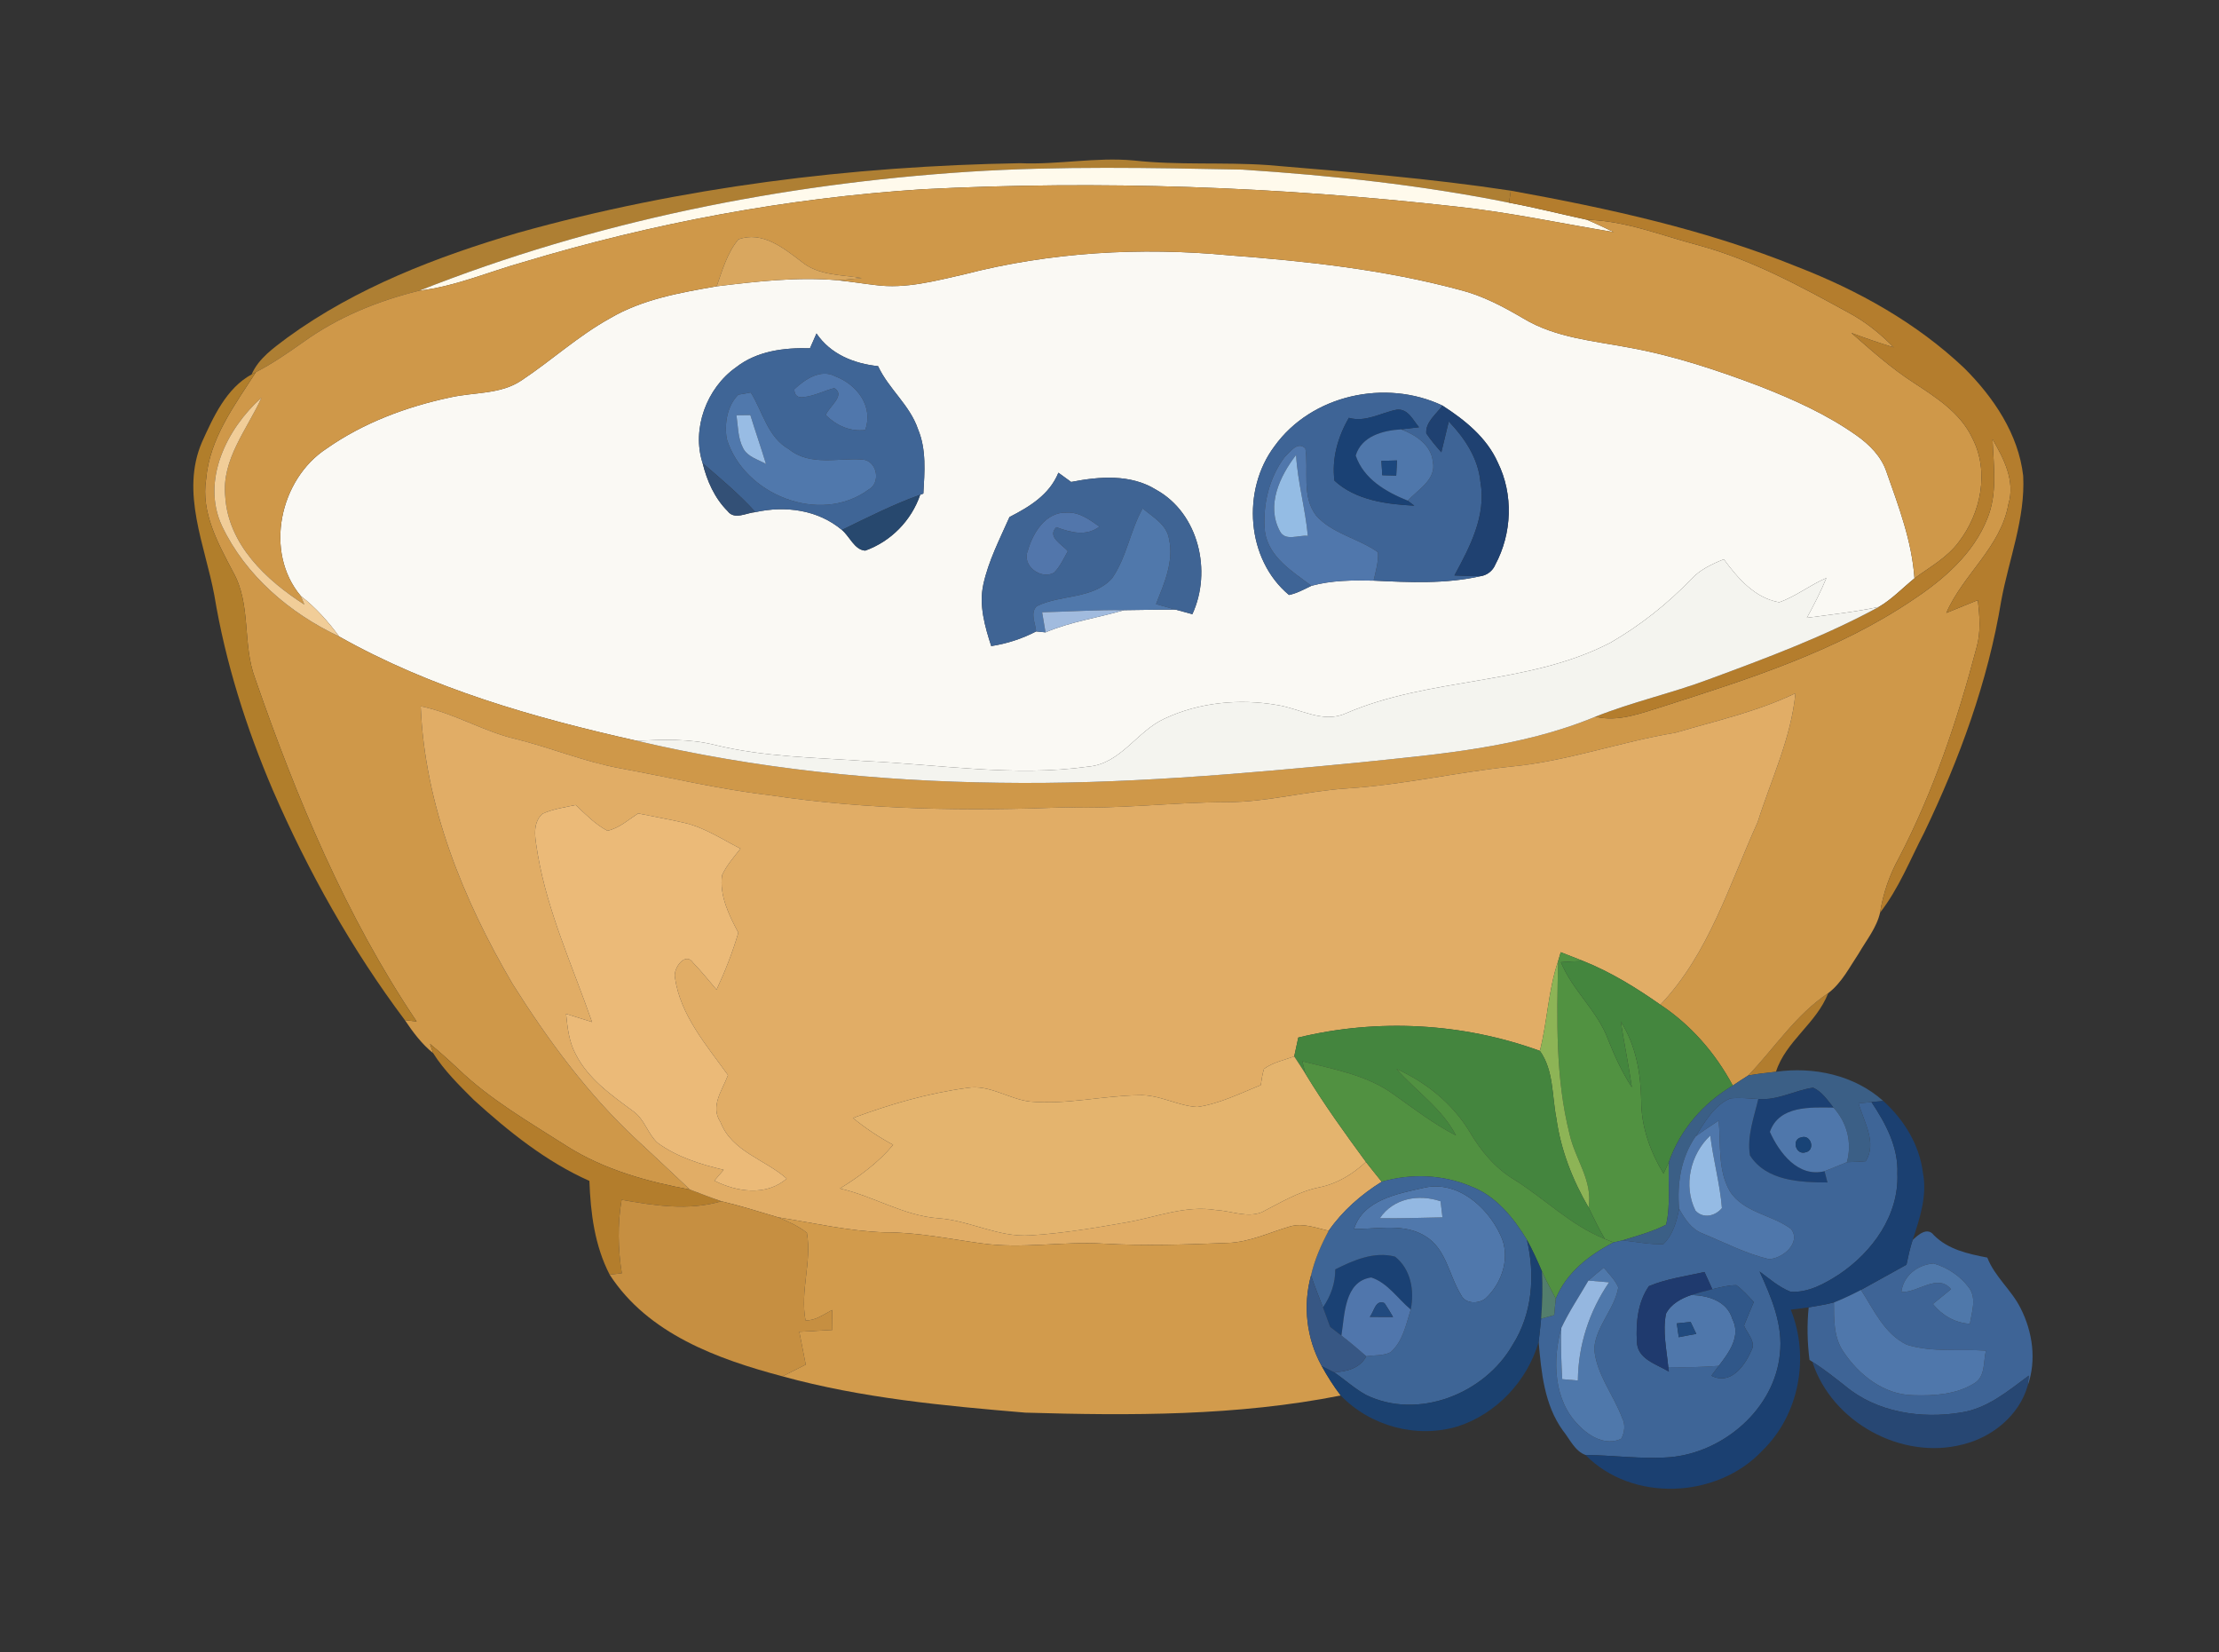 <?xml version="1.0" encoding="UTF-8"?>
<svg xmlns="http://www.w3.org/2000/svg" version="1.1" viewBox="0 0 429.84 320.02">
  <rect x="0" y="0" width="429.84" height="320.02" fill="#333333" stroke="none"/>
  <defs>
    <style>
      .cls-1 {
        fill: #1c477d;
      }

      .cls-2 {
        fill: #1f3a6e;
      }

      .cls-3 {
        fill: #5078ac;
      }

      .cls-4 {
        fill: #4f78ab;
      }

      .cls-5 {
        fill: #44853e;
      }

      .cls-6 {
        fill: #537e6c;
      }

      .cls-7 {
        fill: #335076;
      }

      .cls-8 {
        fill: #44863e;
      }

      .cls-9 {
        fill: #b47d2d;
      }

      .cls-10 {
        fill: #8db456;
      }

      .cls-11 {
        fill: #519141;
      }

      .cls-12 {
        fill: #3f6494;
      }

      .cls-13 {
        fill: #1b4071;
      }

      .cls-14 {
        fill: #e1ad66;
      }

      .cls-15 {
        fill: #214a7f;
      }

      .cls-16 {
        fill: #3e6596;
      }

      .cls-17 {
        fill: #5076ac;
      }

      .cls-18 {
        fill: #1a4174;
      }

      .cls-19 {
        fill: #214a7e;
      }

      .cls-20 {
        fill: #3e6597;
      }

      .cls-21 {
        fill: #f4f4ef;
      }

      .cls-22 {
        fill: #f1cd98;
      }

      .cls-23 {
        fill: #305789;
      }

      .cls-24 {
        fill: #a1bbde;
      }

      .cls-25 {
        fill: #cf9849;
      }

      .cls-26 {
        fill: #b17e2b;
      }

      .cls-27 {
        fill: #d29b4c;
      }

      .cls-28 {
        fill: #ae7f33;
      }

      .cls-29 {
        fill: #ebba78;
      }

      .cls-30 {
        fill: #3e6496;
      }

      .cls-31 {
        fill: #94bce4;
      }

      .cls-32 {
        fill: #95b7e0;
      }

      .cls-33 {
        fill: #1f4171;
      }

      .cls-34 {
        fill: #1b4170;
      }

      .cls-35 {
        fill: #b27d2e;
      }

      .cls-36 {
        fill: #c68f41;
      }

      .cls-37 {
        fill: #e4b46e;
      }

      .cls-38 {
        fill: #98bce4;
      }

      .cls-39 {
        fill: #93b8e2;
      }

      .cls-40 {
        fill: #fffaec;
      }

      .cls-41 {
        fill: #95bbe4;
      }

      .cls-42 {
        fill: #274773;
      }

      .cls-43 {
        fill: #3b5f86;
      }

      .cls-44 {
        fill: #375784;
      }

      .cls-45 {
        fill: #5276ab;
      }

      .cls-46 {
        fill: #b37d2c;
      }

      .cls-47 {
        fill: #1b4073;
      }

      .cls-48 {
        fill: #184376;
      }

      .cls-49 {
        fill: #3f6596;
      }

      .cls-50 {
        fill: #4f77ab;
      }

      .cls-51 {
        fill: #27486e;
      }

      .cls-52 {
        fill: #5077ac;
      }

      .cls-53 {
        fill: #519241;
      }

      .cls-54 {
        fill: #d9a75f;
      }

      .cls-55 {
        fill: #5078ab;
      }

      .cls-56 {
        fill: #4f78aa;
      }

      .cls-57 {
        fill: #faf9f4;
      }
    </style>
  </defs>
  <!-- Generator: Adobe Illustrator 28.7.0, SVG Export Plug-In . SVG Version: 1.2.0 Build 136)  -->
  <g>
    <g id="Layer_1">
      <g>
        <path class="cls-35" d="M338.64,208.31c5.14-5.34,9.22-11.79,15.49-15.94-2.23,5.82-8.23,9.3-10.11,15.22-1.8.18-3.6.41-5.38.72Z"/>
        <path class="cls-57" d="M186.77,53.14c16.7-4.32,34.16-5.31,51.3-3.69,15.02,1.14,30.09,2.76,44.67,6.69,4.44,1.11,8.49,3.27,12.4,5.57,6.19,3.72,13.52,4.3,20.46,5.62,8.69,1.57,17.09,4.38,25.33,7.5,6.5,2.55,12.94,5.44,18.66,9.48,2.53,1.78,4.83,4.08,5.84,7.08,2.36,6.71,4.93,13.45,5.42,20.63-2.29,1.85-4.33,4.03-6.89,5.53-4.6.98-9.29,1.49-13.95,2.11,1.38-2.51,2.69-5.06,3.78-7.71-3.16,1.34-5.91,3.57-9.14,4.7-4.72-.8-8.04-4.68-10.73-8.33-2.31.93-4.63,2.02-6.34,3.88-4.61,4.8-9.88,8.96-15.64,12.29-15.99,8.29-34.92,6.6-51.3,13.7-4.41,1.96-8.83-.95-13.19-1.63-7.3-1.28-15.11-.54-21.85,2.62-5.38,2.43-8.48,8.75-14.77,9.3-14.38,2.03-28.84-.42-43.22-1.07-9.73-.7-19.58-.78-29.1-3.12-4.96-1.25-10.1-1.04-15.16-.81-19.86-4.44-39.81-10.13-57.64-20.19-2.15-2.91-4.55-5.64-7.44-7.85-7.19-8.54-4.07-22.65,5-28.56,7.14-5,15.48-8.11,23.97-9.91,4.6-1.04,9.75-.54,13.81-3.31,5.79-3.84,10.95-8.6,17.06-11.98,6.29-3.72,13.61-4.99,20.72-6.23,7.8-.94,15.67-1.87,23.53-1.16,2.41.25,4.8.64,7.21.92,5.81.78,11.57-.8,17.2-2.07ZM158.16,64.59c-.42.95-.84,1.91-1.26,2.87-4.99-.15-10.3.52-14.34,3.7-5.69,4-8.61,11.93-6.46,18.53.84,3.43,2.31,6.78,4.85,9.31,1.32,1.78,3.67.3,5.39.19,5.81-1.28,12.08-.46,16.74,3.45,1.5,1.24,2.43,3.86,4.52,4.01,4.98-1.78,8.94-5.82,10.65-10.82l.61-.23c.24-4.17.62-8.51-1.03-12.46-1.57-4.68-5.69-7.8-7.74-12.22-4.7-.5-9.2-2.31-11.93-6.33ZM246.87,86.44c-6.37,8.48-5.46,21.91,2.82,28.8,1.55-.32,2.94-1.1,4.35-1.78,3.92-1.07,8.01-1.09,12.04-1,6.9.34,13.92.67,20.72-.86,1.26-.18,2.37-1.05,2.85-2.23,3.25-6.05,3.54-13.61.49-19.79-2.15-4.84-6.39-8.23-10.73-11.03-10.99-5.21-25.36-2.1-32.54,7.89ZM205.02,91.56c-1.73,4.25-5.58,6.59-9.47,8.58-1.88,4.26-4.07,8.47-5.07,13.06-.88,4.04.29,8.1,1.53,11.94,3.03-.47,5.98-1.42,8.7-2.84.46.04,1.36.13,1.82.18,4.88-2.08,10.16-2.82,15.23-4.3,3.34-.03,6.68-.13,10.03-.09.8.22,2.39.65,3.18.87,3.84-8.3,1.23-19.54-7.01-24.1-4.94-3.07-11.01-2.58-16.47-1.51-.83-.61-1.65-1.19-2.47-1.79Z"/>
        <path class="cls-28" d="M100.41,45.07c31.6-8.84,64.44-12.9,97.2-13.46,7.35.32,14.65-1.21,21.99-.53,8.63.96,17.33.29,25.97.89,15.73,1.32,31.48,2.59,47.09,4.96-.12.77-.24,1.55-.35,2.33-17.04-3.44-34.36-5.27-51.68-6.41-17.63-.34-35.31-.71-52.91.41-36.37,2.36-72.56,9.62-106.5,23.04-7.97,1.96-15.75,5.11-22.43,9.93-2.98,2.1-5.98,4.18-9.22,5.85l-.83.44c1.38-3.16,4.3-5.14,6.95-7.15,13.36-9.7,28.99-15.67,44.72-20.3Z"/>
        <path class="cls-40" d="M187.72,33.26c17.6-1.12,35.28-.75,52.91-.41,17.32,1.14,34.64,2.97,51.68,6.41,5.06.94,10.05,2.21,15.08,3.3,1.76.74,3.49,1.57,5.23,2.4-10.2-1.68-20.32-3.87-30.61-4.96-34.29-3.84-68.9-5.11-103.36-3.34-26.19,1.69-52.14,6.53-77.26,14.1-6.72,1.88-13.2,4.71-20.17,5.54,33.94-13.42,70.13-20.68,106.5-23.04Z"/>
        <path class="cls-25" d="M101.39,50.76c25.12-7.57,51.07-12.41,77.26-14.1,34.46-1.77,69.07-.5,103.36,3.34,10.29,1.09,20.41,3.28,30.61,4.96-1.74-.83-3.47-1.66-5.23-2.4,7.55.19,14.58,3.11,21.8,4.99,10.27,2.82,19.68,7.95,28.96,13.04,3.24,1.74,6.12,4.06,8.68,6.69-2.77-.84-5.5-1.78-8.21-2.8,3.87,3.38,7.71,6.83,12.04,9.62,4.36,2.87,9.09,5.84,11.39,10.75,3.35,6.47,1.68,14.54-2.63,20.14-2.24,3.02-5.6,4.84-8.57,7.03-.49-7.18-3.06-13.92-5.42-20.63-1.01-3-3.31-5.3-5.84-7.08-5.72-4.04-12.16-6.93-18.66-9.48-8.24-3.12-16.64-5.93-25.33-7.5-6.94-1.32-14.27-1.9-20.46-5.62-3.91-2.3-7.96-4.46-12.4-5.57-14.58-3.93-29.65-5.55-44.67-6.69-17.14-1.62-34.6-.63-51.3,3.69-5.63,1.27-11.39,2.85-17.2,2.07-2.41-.28-4.8-.67-7.21-.92,1.53-.13,3.06-.27,4.58-.43-3.99-.67-8.48-.47-11.75-3.23-3.43-2.61-7.56-5.94-12.16-4.26-2.16,2.61-3.1,5.94-4.2,9.08-7.11,1.24-14.43,2.51-20.72,6.23-6.11,3.38-11.27,8.14-17.06,11.98-4.06,2.77-9.21,2.27-13.81,3.31-8.49,1.8-16.83,4.91-23.97,9.91-9.07,5.91-12.19,20.02-5,28.56.17.42.52,1.25.69,1.66-7.39-4.73-14.74-11.61-15.33-20.92-.73-7.2,4.23-12.99,7.03-19.16-6.71,5.97-11.74,16.04-7.66,24.85,4.56,9.64,13.18,16.93,22.71,21.42,17.83,10.06,37.78,15.75,57.64,20.19,23.01,5.41,46.65,7.84,70.26,8.13,23.34.35,46.62-1.69,69.82-3.94,15.4-1.6,31.15-2.86,45.61-8.85,4.51,1.08,8.93-.72,13.19-2.02,16.69-5.34,33.71-10.74,48.37-20.66,5.92-3.92,11.63-8.87,14.33-15.62,2.05-4.9,1.25-10.31,1.04-15.45,2.2,3.78,4.44,8.1,3.07,12.6-1.46,8.33-8.77,13.57-12.02,21.05,2.04-.82,4.07-1.66,6.11-2.49.34,3.03.61,6.15-.24,9.14-3.7,14.08-8.37,27.97-15.11,40.9-1.79,3.26-3.01,6.81-3.59,10.49-.67,2.94-2.65,5.34-4.14,7.91-1.79,2.68-3.29,5.71-5.92,7.7-6.27,4.15-10.35,10.6-15.49,15.94-1,.63-2,1.28-2.98,1.95-3.36-6.27-8.09-11.72-14.03-15.66,9.41-9.89,13.34-23.25,18.86-35.4,2.6-8.25,6.47-16.22,7.3-24.92-7.4,3.56-15.47,5.35-23.31,7.66-10.68,1.76-20.95,5.51-31.74,6.54-10.62,1.11-21.06,3.55-31.72,4.23-7.84.48-15.49,2.65-23.36,2.66-10.36.02-20.68,1.35-31.05,1-19.2.74-38.54.52-57.58-2.36-9.78-1.14-19.36-3.44-29.03-5.22-6.86-1.26-13.33-3.99-20.09-5.65-6.36-1.48-12-5.05-18.42-6.34.77,19.13,8.2,37.4,17.78,53.75,6.84,10.85,14.52,21.3,23.93,30.08,3.5,3.24,6.97,6.51,10.44,9.78-8.29-1.55-16.58-3.84-23.78-8.38-7.25-4.64-14.83-8.97-21.08-14.98-1.78-1.67-3.6-3.31-5.48-4.86.15.45.46,1.35.61,1.8-2.21-1.78-3.91-4.06-5.48-6.4.57.07,1.71.2,2.28.26-13.74-20.4-23.26-43.3-31.29-66.45-2.52-6.67-.69-14.33-4.29-20.65-2.9-5.53-6.23-11.48-5.2-17.96.67-7.87,5.52-14.3,9.64-20.71,3.24-1.67,6.24-3.75,9.22-5.85,6.68-4.82,14.46-7.97,22.43-9.93,6.97-.83,13.45-3.66,20.17-5.54Z"/>
        <path class="cls-9" d="M292.31,39.26c.11-.78.23-1.56.35-2.33,18.86,3.42,37.72,7.53,55.53,14.76,11.8,4.58,23.09,10.87,32.33,19.63,5.64,5.63,10.47,12.75,11.39,20.84.43,8.29-2.77,16.14-4.25,24.18-2.57,15.65-8.09,30.69-14.94,44.95-2.71,5.22-4.89,10.79-8.53,15.47.58-3.68,1.8-7.23,3.59-10.49,6.74-12.93,11.41-26.82,15.11-40.9.85-2.99.58-6.11.24-9.14-2.04.83-4.07,1.67-6.11,2.49,3.25-7.48,10.56-12.72,12.02-21.05,1.37-4.5-.87-8.82-3.07-12.6.21,5.14,1.01,10.55-1.04,15.45-2.7,6.75-8.41,11.7-14.33,15.62-14.66,9.92-31.68,15.32-48.37,20.66-4.26,1.3-8.68,3.1-13.19,2.02,7.16-2.86,14.72-4.53,21.94-7.23,11.2-4.13,22.48-8.33,32.98-14.04,2.56-1.5,4.6-3.68,6.89-5.53,2.97-2.19,6.33-4.01,8.57-7.03,4.31-5.6,5.98-13.67,2.63-20.14-2.3-4.91-7.03-7.88-11.39-10.75-4.33-2.79-8.17-6.24-12.04-9.62,2.71,1.02,5.44,1.96,8.21,2.8-2.56-2.63-5.44-4.95-8.68-6.69-9.28-5.09-18.69-10.22-28.96-13.04-7.22-1.88-14.25-4.8-21.8-4.99-5.03-1.09-10.02-2.36-15.08-3.3Z"/>
        <path class="cls-46" d="M83.3,202.19c1.88,1.55,3.7,3.19,5.48,4.86,6.25,6.01,13.83,10.34,21.08,14.98,7.2,4.54,15.49,6.83,23.78,8.38,2.02.77,4.04,1.56,6.1,2.26-6.36,1.88-12.94.84-19.33-.28-.81,4.71-.71,9.51.04,14.23-.59.07-1.76.2-2.35.27-2.91-5.61-3.7-11.93-3.93-18.16-8.4-3.74-15.65-9.57-22.4-15.7-2.82-2.82-5.72-5.66-7.86-9.04-.15-.45-.46-1.35-.61-1.8Z"/>
        <path class="cls-54" d="M143.03,46.37c4.6-1.68,8.73,1.65,12.16,4.26,3.27,2.76,7.76,2.56,11.75,3.23-1.52.16-3.05.3-4.58.43-7.86-.71-15.73.22-23.53,1.16,1.1-3.14,2.04-6.47,4.2-9.08Z"/>
        <path class="cls-49" d="M158.16,64.59c2.73,4.02,7.23,5.83,11.93,6.33,2.05,4.42,6.17,7.54,7.74,12.22,1.65,3.95,1.27,8.29,1.03,12.46l-.61.23c-5.23,1.87-10.18,4.39-15.17,6.81-4.66-3.91-10.93-4.73-16.74-3.45-3.13-3.46-6.72-6.46-10.24-9.5-2.15-6.6.77-14.53,6.46-18.53,4.04-3.18,9.35-3.85,14.34-3.7.42-.96.84-1.92,1.26-2.87ZM153.86,75.4c.04,1.2.66,1.7,1.86,1.51,2.05-.23,3.91-1.22,5.89-1.74,2.29,1.38-1.05,3.57-1.65,5.23,2.07,2.03,4.69,3.24,7.65,2.88,1.61-4.55-1.58-8.77-5.74-10.36-2.87-1.57-5.95.55-8.01,2.48ZM143.02,76.45c-2.16,2.13-2.73,5.63-2.24,8.55,3.29,10.81,18.03,16.75,27.44,9.85,2.49-1.32,1.69-5.61-1.13-5.84-4.78-.34-10.16,1.32-14.26-2-4.14-2.33-5.06-7.25-7.4-10.99-.6.11-1.81.32-2.41.43Z"/>
        <path class="cls-26" d="M39.12,85.64c2.21-4.89,4.71-10.44,9.62-13.12l.83-.44c-4.12,6.41-8.97,12.84-9.64,20.71-1.03,6.48,2.3,12.43,5.2,17.96,3.6,6.32,1.77,13.98,4.29,20.65,8.03,23.15,17.55,46.05,31.29,66.45-.57-.06-1.71-.19-2.28-.26-10.3-13.73-18.74-28.8-25.57-44.53-5.17-12.1-9.18-24.72-11.33-37.71-1.8-9.71-6.6-19.96-2.41-29.71Z"/>
        <path class="cls-52" d="M153.86,75.4c2.06-1.93,5.14-4.05,8.01-2.48,4.16,1.59,7.35,5.81,5.74,10.36-2.96.36-5.58-.85-7.65-2.88.6-1.66,3.94-3.85,1.65-5.23-1.98.52-3.84,1.51-5.89,1.74-1.2.19-1.82-.31-1.86-1.51Z"/>
        <path class="cls-3" d="M143.02,76.45c.6-.11,1.81-.32,2.41-.43,2.34,3.74,3.26,8.66,7.4,10.99,4.1,3.32,9.48,1.66,14.26,2,2.82.23,3.62,4.52,1.13,5.84-9.41,6.9-24.15.96-27.44-9.85-.49-2.92.08-6.42,2.24-8.55ZM142.66,80.43c.31,2.14.26,4.45,1.31,6.41.87,1.68,2.88,2.14,4.41,3.03-.96-3.18-2.05-6.3-3.03-9.47-.68,0-2.02.02-2.69.03Z"/>
        <path class="cls-3" d="M275.64,230.1c6.48-1.62,12.41,3.52,14.98,9.06,2.06,4.14.43,9.26-2.81,12.29-1.34,1.13-3.95,1.16-4.78-.62-2.32-3.7-2.82-8.77-6.75-11.28-4.17-2.74-9.34-1.45-13.99-1.52,1.73-5.57,8.37-6.82,13.35-7.93ZM267.29,235.95c4.04.08,8.08-.1,12.13-.16-.13-1.05-.25-2.09-.37-3.12-4.23-1.44-9.14-.6-11.76,3.28Z"/>
        <path class="cls-30" d="M246.87,86.44c7.18-9.99,21.55-13.1,32.54-7.89-1.16,1.66-3.29,3.16-3.13,5.38.87,1.3,1.88,2.49,2.92,3.67.48-2,.96-3.98,1.44-5.97,3.09,3.23,5.69,7.13,6.13,11.69,1.18,6.52-2.03,12.61-5.04,18.14,1.68.06,3.37.13,5.07.14-6.8,1.53-13.82,1.2-20.72.86.41-1.81.96-3.62.85-5.49-3.79-2.72-8.83-3.55-11.99-7.12-2.86-3.74-1.41-8.7-2.08-13.01-1.51-1.44-2.91.66-3.97,1.64-3.08,4.05-4.36,9.45-3.86,14.48.71,4.96,5.35,7.75,9.01,10.5-1.41.68-2.8,1.46-4.35,1.78-8.28-6.89-9.19-20.32-2.82-28.8ZM261.29,80.93c-2.13,3.66-3.35,7.92-2.79,12.17,4.08,3.78,10.1,4.58,15.46,4.84-.32-.24-.94-.72-1.26-.96,1.96-2.18,5.6-4.11,4.85-7.58-.32-3.24-3.37-5.2-6.15-6.24.87-.1,2.61-.31,3.48-.41-1.19-1.38-2.11-3.61-4.28-3.41-3.11.59-6.05,2.52-9.31,1.59Z"/>
        <path class="cls-30" d="M370.49,240.19c1.06-1.02,2.85-2.62,4.12-.95,2.76,2.79,6.64,3.62,10.35,4.34,1.44,3.73,4.71,6.28,6.46,9.83,2.32,4.56,3.1,10.05,1.37,14.95.06-.48.16-1.44.21-1.92-4.01,2.97-8.03,6.38-13.14,7.15-7.71,1.28-16.33-.02-22.45-5.17-2.07-1.62-4.12-3.26-6.34-4.66l-.55-.36c-.43-3.38-.51-6.8-.16-10.18,1.63-.27,3.28-.55,4.89-.95.02,3.22-.09,6.72,1.82,9.51,3.01,4.54,7.86,8.36,13.53,8.46,3.99.13,8.29-.12,11.78-2.28,2.25-1.28,1.79-4.2,2.31-6.36-5.1-.34-10.38.38-15.32-1.14-4.34-2.08-6.4-6.77-8.88-10.62,2.94-1.61,5.87-3.26,8.81-4.88.33-1.6.68-3.21,1.19-4.77ZM368.31,250.24c3.22.18,7.05-3.68,9.62-.53-1.18.94-2.34,1.9-3.51,2.86,1.81,2.22,4.26,3.65,7.17,3.84.34-2.29,1.35-4.89-.17-6.98-1.66-2.26-4.17-3.94-6.86-4.71-3.09.23-5.86,2.34-6.25,5.52Z"/>
        <path class="cls-22" d="M43,101.87c-4.08-8.81.95-18.88,7.66-24.85-2.8,6.17-7.76,11.96-7.03,19.16.59,9.31,7.94,16.19,15.33,20.92-.17-.41-.52-1.24-.69-1.66,2.89,2.21,5.29,4.94,7.44,7.85-9.53-4.49-18.15-11.78-22.71-21.42Z"/>
        <path class="cls-18" d="M261.29,80.93c3.26.93,6.2-1,9.31-1.59,2.17-.2,3.09,2.03,4.28,3.41-.87.1-2.61.31-3.48.41-3.48.21-7.66,1.29-8.79,5.08,1.57,4.57,5.87,7.03,10.09,8.74.32.24.94.72,1.26.96-5.36-.26-11.38-1.06-15.46-4.84-.56-4.25.66-8.51,2.79-12.17Z"/>
        <path class="cls-18" d="M258.65,245.87c3.52-1.78,7.57-3.54,11.59-2.47,3.06,2.43,3.78,6.58,3.03,10.24-2.49-2.07-4.5-5.2-7.65-6.21-5.23.75-5.13,7.24-5.78,11.25-.72-.57-1.44-1.12-2.17-1.67-.46-1.27-.92-2.53-1.39-3.78,1.49-2.19,2.41-4.7,2.37-7.36Z"/>
        <path class="cls-33" d="M276.28,83.93c-.16-2.22,1.97-3.72,3.13-5.38,4.34,2.8,8.58,6.19,10.73,11.03,3.05,6.18,2.76,13.74-.49,19.79-.48,1.18-1.59,2.05-2.85,2.23-1.7-.01-3.39-.08-5.07-.14,3.01-5.53,6.22-11.62,5.04-18.14-.44-4.56-3.04-8.46-6.13-11.69-.48,1.99-.96,3.97-1.44,5.97-1.04-1.18-2.05-2.37-2.92-3.67Z"/>
        <path class="cls-38" d="M142.66,80.43c.67-.01,2.01-.02,2.69-.03.98,3.17,2.07,6.29,3.03,9.47-1.53-.89-3.54-1.35-4.41-3.03-1.05-1.96-1-4.27-1.31-6.41Z"/>
        <path class="cls-50" d="M262.61,88.24c1.13-3.79,5.31-4.87,8.79-5.08,2.78,1.04,5.83,3,6.15,6.24.75,3.47-2.89,5.4-4.85,7.58-4.22-1.71-8.52-4.17-10.09-8.74ZM267.59,89.27c.04.69.12,2.08.17,2.77.67.02,2.02.05,2.7.07.04-.73.11-2.19.14-2.92-.75.02-2.26.06-3.01.08Z"/>
        <path class="cls-52" d="M248.89,88.48c1.06-.98,2.46-3.08,3.97-1.64.67,4.31-.78,9.27,2.08,13.01,3.16,3.57,8.2,4.4,11.99,7.12.11,1.87-.44,3.68-.85,5.49-4.03-.09-8.12-.07-12.04,1-3.66-2.75-8.3-5.54-9.01-10.5-.5-5.03.78-10.43,3.86-14.48ZM247.92,102.87c1.03,2.06,3.64.71,5.42.92-.48-5.27-1.97-10.39-2.28-15.67-3.14,4.09-5.83,9.74-3.14,14.75Z"/>
        <path class="cls-31" d="M247.92,102.87c-2.69-5.01,0-10.66,3.14-14.75.31,5.28,1.8,10.4,2.28,15.67-1.78-.21-4.39,1.14-5.42-.92Z"/>
        <path class="cls-7" d="M136.1,89.69c3.52,3.04,7.11,6.04,10.24,9.5-1.72.11-4.07,1.59-5.39-.19-2.54-2.53-4.01-5.88-4.85-9.31Z"/>
        <path class="cls-1" d="M267.59,89.27c.75-.02,2.26-.06,3.01-.08-.03.73-.1,2.19-.14,2.92-.68-.02-2.03-.05-2.7-.07-.05-.69-.13-2.08-.17-2.77Z"/>
        <path class="cls-12" d="M205.02,91.56c.82.6,1.64,1.18,2.47,1.79,5.46-1.07,11.53-1.56,16.47,1.51,8.24,4.56,10.85,15.8,7.01,24.1-.79-.22-2.38-.65-3.18-.87-1.29-.36-2.58-.72-3.86-1.08,1.57-3.98,3.49-8.22,2.53-12.59-.42-2.82-3.16-4.27-5.12-5.95-2.42,4.32-3.09,9.46-5.92,13.54-3.73,4.1-9.94,3.09-14.6,5.4-1.32,1.33-.24,3.3-.11,4.89-2.72,1.42-5.67,2.37-8.7,2.84-1.24-3.84-2.41-7.9-1.53-11.94,1-4.59,3.19-8.8,5.07-13.06,3.89-1.99,7.74-4.33,9.47-8.58ZM199.1,106.66c-1.22,2.85,2.48,5.68,5.05,4.28,1.2-1.18,1.88-2.75,2.7-4.18-1.05-1.3-4.14-2.77-2.22-4.65,2.8,1.03,5.72,1.84,8.35-.11-1.9-1.33-3.91-2.87-6.37-2.71-4.05-.16-6.55,3.94-7.51,7.37Z"/>
        <path class="cls-51" d="M163.08,102.64c4.99-2.42,9.94-4.94,15.17-6.81-1.71,5-5.67,9.04-10.65,10.82-2.09-.15-3.02-2.77-4.52-4.01Z"/>
        <path class="cls-45" d="M199.1,106.66c.96-3.43,3.46-7.53,7.51-7.37,2.46-.16,4.47,1.38,6.37,2.71-2.63,1.95-5.55,1.14-8.35.11-1.92,1.88,1.17,3.35,2.22,4.65-.82,1.43-1.5,3-2.7,4.18-2.57,1.4-6.27-1.43-5.05-4.28Z"/>
        <path class="cls-55" d="M215.42,112.01c2.83-4.08,3.5-9.22,5.92-13.54,1.96,1.68,4.7,3.13,5.12,5.95.96,4.37-.96,8.61-2.53,12.59,1.28.36,2.57.72,3.86,1.08-3.35-.04-6.69.06-10.03.09-5.31-.08-10.6.29-15.89.41.22,1.29.44,2.58.66,3.89-.46-.05-1.36-.14-1.82-.18-.13-1.59-1.21-3.56.11-4.89,4.66-2.31,10.87-1.3,14.6-5.4Z"/>
        <path class="cls-21" d="M327.58,112.2c1.71-1.86,4.03-2.95,6.34-3.88,2.69,3.65,6.01,7.53,10.73,8.33,3.23-1.13,5.98-3.36,9.14-4.7-1.09,2.65-2.4,5.2-3.78,7.71,4.66-.62,9.35-1.13,13.95-2.11-10.5,5.71-21.78,9.91-32.98,14.04-7.22,2.7-14.78,4.37-21.94,7.23-14.46,5.99-30.21,7.25-45.61,8.85-23.2,2.25-46.48,4.29-69.82,3.94-23.61-.29-47.25-2.72-70.26-8.13,5.06-.23,10.2-.44,15.16.81,9.52,2.34,19.37,2.42,29.1,3.12,14.38.65,28.84,3.1,43.22,1.07,6.29-.55,9.39-6.87,14.77-9.3,6.74-3.16,14.55-3.9,21.85-2.62,4.36.68,8.78,3.59,13.19,1.63,16.38-7.1,35.31-5.41,51.3-13.7,5.76-3.33,11.03-7.49,15.64-12.29Z"/>
        <path class="cls-24" d="M201.87,118.59c5.29-.12,10.58-.49,15.89-.41-5.07,1.48-10.35,2.22-15.23,4.3-.22-1.31-.44-2.6-.66-3.89Z"/>
        <path class="cls-14" d="M324.48,141.94c7.84-2.31,15.91-4.1,23.31-7.66-.83,8.7-4.7,16.67-7.3,24.92-5.52,12.15-9.45,25.51-18.86,35.4-4.69-3.29-9.61-6.33-14.94-8.46-1.46-.58-2.91-1.15-4.36-1.71-.13.44-.38,1.31-.51,1.74-1.92,5.63-2.07,11.63-3.53,17.37-14.91-5.42-31.39-6.32-46.8-2.58-.27,1.21-.53,2.43-.79,3.66-1.97.71-4.12,1.15-5.85,2.4-.32,1.02-.46,2.09-.63,3.15-4.02,1.61-7.98,3.61-12.3,4.24-3.85-.22-7.35-2.43-11.27-2.28-7.06.09-14.05,1.87-21.12,1.23-4.15-.48-7.87-3.37-12.18-2.64-7.57,1.01-14.97,3.17-22.12,5.82,2.41,1.98,5.02,3.71,7.78,5.2-2.88,3.45-6.51,6.12-10.31,8.46,6.48,1.46,12.27,5.24,18.99,5.76,6.12.39,11.72,3.77,17.94,3.31,6.23-.38,12.41-1.43,18.55-2.51,5.75-.98,11.43-3.37,17.35-2.39,2.93.15,6.02,1.56,8.88.43,3.58-1.84,7.06-3.98,11.07-4.81,3.48-.68,6.53-2.54,9.11-4.94.99,1.29,2.03,2.56,3.06,3.84-3.98,2.48-7.58,5.62-10.27,9.49-2.42-.52-4.92-1.55-7.42-.85-4.01,1.16-7.88,3.07-12.13,3.21-8.03.32-16.07.6-24.1.14-7.9-.48-15.82,1.07-23.71-.07-6.2-.84-12.37-2.16-18.66-2.12-6.96-.22-13.78-1.83-20.64-2.91-3.65-1.09-7.28-2.23-10.98-3.11-2.06-.7-4.08-1.49-6.1-2.26-3.47-3.27-6.94-6.54-10.44-9.78-9.41-8.78-17.09-19.23-23.93-30.08-9.58-16.35-17.01-34.62-17.78-53.75,6.42,1.29,12.06,4.86,18.42,6.34,6.76,1.66,13.23,4.39,20.09,5.65,9.67,1.78,19.25,4.08,29.03,5.22,19.04,2.88,38.38,3.1,57.58,2.36,10.37.35,20.69-.98,31.05-1,7.87,0,15.52-2.18,23.36-2.66,10.66-.68,21.1-3.12,31.72-4.23,10.79-1.03,21.06-4.78,31.74-6.54ZM105.07,157.62c-2.21,2.02-1.26,5.3-.9,7.87,1.94,11.29,6.78,21.72,10.51,32.46-1.67-.54-3.35-1.07-5.03-1.58.28,2.66.56,5.41,1.86,7.81,2.44,4.81,6.97,7.97,11.19,11.08,2.16,1.53,2.76,4.36,4.69,6.1,3.76,2.75,8.3,4.16,12.79,5.22-.6.69-1.2,1.39-1.8,2.1,4.32,2.19,10.07,3.05,14-.4-4.23-3.74-10.61-5.23-12.82-10.95-2.06-3.08.38-6.19,1.46-9.09-4.17-5.82-9.27-11.62-10.29-18.98-.31-1.74,2.06-5.06,3.56-2.75,1.59,1.64,3.02,3.43,4.51,5.18,1.67-3.57,3.12-7.25,4.22-11.04-1.81-3.41-3.69-7.17-3.15-11.14.88-1.91,2.29-3.5,3.57-5.14-3.57-1.81-6.98-4.12-10.94-5.01-2.95-.69-5.93-1.19-8.89-1.81-1.9,1.24-3.68,2.86-5.94,3.36-2.37-1.24-4.23-3.2-6.16-4.99-2.17.46-4.41.78-6.44,1.7Z"/>
        <path class="cls-29" d="M105.07,157.62c2.03-.92,4.27-1.24,6.44-1.7,1.93,1.79,3.79,3.75,6.16,4.99,2.26-.5,4.04-2.12,5.94-3.36,2.96.62,5.94,1.12,8.89,1.81,3.96.89,7.37,3.2,10.94,5.01-1.28,1.64-2.69,3.23-3.57,5.14-.54,3.97,1.34,7.73,3.15,11.14-1.1,3.79-2.55,7.47-4.22,11.04-1.49-1.75-2.92-3.54-4.51-5.18-1.5-2.31-3.87,1.01-3.56,2.75,1.02,7.36,6.12,13.16,10.29,18.98-1.08,2.9-3.52,6.01-1.46,9.09,2.21,5.72,8.59,7.21,12.82,10.95-3.93,3.45-9.68,2.59-14,.4.6-.71,1.2-1.41,1.8-2.1-4.49-1.06-9.03-2.47-12.79-5.22-1.93-1.74-2.53-4.57-4.69-6.1-4.22-3.11-8.75-6.27-11.19-11.08-1.3-2.4-1.58-5.15-1.86-7.81,1.68.51,3.36,1.04,5.03,1.58-3.73-10.74-8.57-21.17-10.51-32.46-.36-2.57-1.31-5.85.9-7.87Z"/>
        <path class="cls-53" d="M301.82,186.17c.13-.43.38-1.3.51-1.74,1.45.56,2.9,1.13,4.36,1.71-1.45.04-2.89.11-4.33.22,2.24,5.49,7.08,9.4,9.14,14.98,1.25,3.21,2.72,6.34,4.6,9.25-.61-4.27-1.48-8.49-2.15-12.75,2.93,4.6,3.89,10.02,3.97,15.4.01,5.03,1.74,9.82,4.32,14.08.26-.56.78-1.69,1.04-2.25-.2,4.04.39,8.16-.54,12.14-2.68,1.38-5.61,2.15-8.46,3.04-.43.1-1.3.29-1.73.39-.42-.17-1.26-.5-1.68-.67-1.17-1.97-2.14-4.05-3.15-6.09.89-5.11-2.62-9.4-3.67-14.17-2.77-10.94-2.47-22.35-2.23-33.54Z"/>
        <path class="cls-10" d="M298.29,203.54c1.46-5.74,1.61-11.74,3.53-17.37-.24,11.19-.54,22.6,2.23,33.54,1.05,4.77,4.56,9.06,3.67,14.17-3.11-5.33-5.39-11.16-6.24-17.29-.87-4.37-.49-9.27-3.19-13.05Z"/>
        <path class="cls-8" d="M302.36,186.36c1.44-.11,2.88-.18,4.33-.22,5.33,2.13,10.25,5.17,14.94,8.46,5.94,3.94,10.67,9.39,14.03,15.66-5.7,3.38-10.19,8.52-12.38,14.81-.26.56-.78,1.69-1.04,2.25-2.58-4.26-4.31-9.05-4.32-14.08-.08-5.38-1.04-10.8-3.97-15.4.67,4.26,1.54,8.48,2.15,12.75-1.88-2.91-3.35-6.04-4.6-9.25-2.06-5.58-6.9-9.49-9.14-14.98Z"/>
        <path class="cls-5" d="M251.49,200.96c15.41-3.74,31.89-2.84,46.8,2.58,2.7,3.78,2.32,8.68,3.19,13.05.85,6.13,3.13,11.96,6.24,17.29,1.01,2.04,1.98,4.12,3.15,6.09-6.57-2.61-11.6-7.77-17.52-11.47-3.75-2.24-6.54-5.65-8.72-9.37-3.3-5.41-8.38-9.51-14.12-12.09,3.81,4.34,8.83,7.64,11.53,12.89-4.33-2.23-8.2-5.21-12.15-8.02-5.17-3.72-11.58-4.81-17.61-6.35.15.61.46,1.83.61,2.43-.71-1.14-1.46-2.26-2.19-3.37.26-1.23.52-2.45.79-3.66Z"/>
        <path class="cls-37" d="M244.85,207.02c1.73-1.25,3.88-1.69,5.85-2.4.73,1.11,1.48,2.23,2.19,3.37,3.58,5.9,7.62,11.5,11.7,17.06-2.58,2.4-5.63,4.26-9.11,4.94-4.01.83-7.49,2.97-11.07,4.81-2.86,1.13-5.95-.28-8.88-.43-5.92-.98-11.6,1.41-17.35,2.39-6.14,1.08-12.32,2.13-18.55,2.51-6.22.46-11.82-2.92-17.94-3.31-6.72-.52-12.51-4.3-18.99-5.76,3.8-2.34,7.43-5.01,10.31-8.46-2.76-1.49-5.37-3.22-7.78-5.2,7.15-2.65,14.55-4.81,22.12-5.82,4.31-.73,8.03,2.16,12.18,2.64,7.07.64,14.06-1.14,21.12-1.23,3.92-.15,7.42,2.06,11.27,2.28,4.32-.63,8.28-2.63,12.3-4.24.17-1.06.31-2.13.63-3.15Z"/>
        <path class="cls-11" d="M252.28,205.56c6.03,1.54,12.44,2.63,17.61,6.35,3.95,2.81,7.82,5.79,12.15,8.02-2.7-5.25-7.72-8.55-11.53-12.89,5.74,2.58,10.82,6.68,14.12,12.09,2.18,3.72,4.97,7.13,8.72,9.37,5.92,3.7,10.95,8.86,17.52,11.47.42.17,1.26.5,1.68.67-4.69,2.43-9.14,5.86-11.18,10.9-.95-1.75-1.87-3.5-2.68-5.29-.89-2.09-1.83-4.15-2.92-6.13-2.62-4.31-6.04-8.54-10.9-10.36-5.43-2.28-11.59-2.51-17.22-.87-1.03-1.28-2.07-2.55-3.06-3.84-4.08-5.56-8.12-11.16-11.7-17.06-.15-.6-.46-1.82-.61-2.43Z"/>
        <path class="cls-43" d="M344.02,207.59c7.31-1.04,15.19.64,20.78,5.65-.57.06-1.71.17-2.28.22-.83.08-1.66.15-2.49.24.99,3.55,3.64,7.7,1.36,11.22-1.21.11-2.42.13-3.63.18,1.05-3.84.03-7.64-2.59-10.57-1.15-1.42-2.23-3.1-3.95-3.86-3.59.51-6.91,2.52-10.62,2.19-1.82-.11-3.65-.31-5.47-.1-3.15,1.39-4.9,4.59-6.68,7.36-2.82,4.1-3.63,9.14-3.18,14.01-.49,2.46-1.21,5.05-3.07,6.85-2.66.09-5.29-.48-7.92-.73,2.85-.89,5.78-1.66,8.46-3.04.93-3.98.34-8.1.54-12.14,2.19-6.29,6.68-11.43,12.38-14.81.98-.67,1.98-1.32,2.98-1.95,1.78-.31,3.58-.54,5.38-.72Z"/>
        <path class="cls-47" d="M340.6,212.86c3.71.33,7.03-1.68,10.62-2.19,1.72.76,2.8,2.44,3.95,3.86-4.41-.05-10.54-.45-12.33,4.7,1.85,4.09,5.46,8.87,10.59,7.62.14.55.43,1.64.57,2.18-5.31-.02-11.84-.27-15.02-5.25-.6-3.72.79-7.36,1.62-10.92Z"/>
        <path class="cls-20" d="M335.13,212.76c1.82-.21,3.65,0,5.47.1-.83,3.56-2.22,7.2-1.62,10.92,3.18,4.98,9.71,5.23,15.02,5.25-.14-.54-.43-1.63-.57-2.18,1.46-.55,2.88-1.18,4.33-1.75,1.21-.05,2.42-.07,3.63-.18,2.28-3.52-.37-7.67-1.36-11.22.83-.09,1.66-.16,2.49-.24,2.75,4.12,5.23,8.73,5.02,13.84.34,8.06-4.86,15.24-11.32,19.55-2.79,1.8-5.97,3.58-9.39,3.34-2.24-.9-4.08-2.5-5.98-3.92,2.28,5,4.58,10.35,3.93,15.99-1.05,10.62-10.88,19.06-21.27,19.98-5.47.42-10.93-.37-16.4-.44-2.04-.72-3.06-3.12-4.37-4.73-3.59-4.98-4.17-11.24-4.69-17.16.17-1.5.34-3,.48-4.5.63-.17,1.9-.52,2.53-.69.09-1.07.19-2.13.31-3.18,2.04-5.04,6.49-8.47,11.18-10.9.43-.1,1.3-.29,1.73-.39,2.63.25,5.26.82,7.92.73,1.86-1.8,2.58-4.39,3.07-6.85,1.08,1.94,2.36,3.97,4.56,4.79,4.21,1.74,8.32,3.88,12.77,4.95,2.63,0,6.4-3.16,4.34-5.84-3.73-2.79-9.21-3.14-11.85-7.3-2.4-4.13-1.73-9.12-2.17-13.68-1.51,1-3.02,1.99-4.47,3.07,1.78-2.77,3.53-5.97,6.68-7.36ZM307.69,248.03c-1.77,3.04-3.74,5.98-5.25,9.17-1.74,6.25-1.52,14,3.36,18.85,2.05,2.17,5.26,4.05,8.26,2.61.63-1.25.84-2.72.17-3.99-1.67-4.53-5.05-8.51-5.41-13.46.31-4.36,3.92-7.6,4.66-11.85-.63-1.48-1.83-2.6-2.81-3.83-1.01.81-2.01,1.64-2.98,2.5ZM319.41,249.11c-2.14,3.05-2.55,7.07-2.33,10.72.04,3.42,3.78,4.37,6.19,5.83l-.11-.88c3.26.09,6.53.03,9.78-.23-.36.47-1.07,1.43-1.43,1.91,3.66,1.86,6.37-1.75,7.67-4.73,1.14-1.78-.74-3.4-1.35-4.98.62-1.53,1.25-3.06,1.9-4.57-1.08-1.14-2.12-2.33-3.39-3.26-1.58.01-3.13.42-4.65.78-.51-1.12-1.01-2.23-1.51-3.33-3.61.82-7.34,1.3-10.77,2.74Z"/>
        <path class="cls-13" d="M362.52,213.46c.57-.05,1.71-.16,2.28-.22,4.03,3.64,7.03,8.49,7.69,13.95.86,4.45-.62,8.83-2,13-.51,1.56-.86,3.17-1.19,4.77-2.94,1.62-5.87,3.27-8.81,4.88-1.71.89-3.45,1.72-5.24,2.43-1.61.4-3.26.68-4.89.95-1.16.16-2.32.31-3.47.45,3.7,9.18,1.65,20.35-5.51,27.3-8.73,9.32-25.22,10.07-34.27.83,5.47.07,10.93.86,16.4.44,10.39-.92,20.22-9.36,21.27-19.98.65-5.64-1.65-10.99-3.93-15.99,1.9,1.42,3.74,3.02,5.98,3.92,3.42.24,6.6-1.54,9.39-3.34,6.46-4.31,11.66-11.49,11.32-19.55.21-5.11-2.27-9.72-5.02-13.84Z"/>
        <path class="cls-50" d="M342.84,219.23c1.79-5.15,7.92-4.75,12.33-4.7,2.62,2.93,3.64,6.73,2.59,10.57-1.45.57-2.87,1.2-4.33,1.75-5.13,1.25-8.74-3.53-10.59-7.62ZM348.93,220.29c-1.97.39-1.06,3.49.81,2.9,1.98-.39,1.06-3.53-.81-2.9Z"/>
        <path class="cls-50" d="M328.45,220.12c1.45-1.08,2.96-2.07,4.47-3.07.44,4.56-.23,9.55,2.17,13.68,2.64,4.16,8.12,4.51,11.85,7.3,2.06,2.68-1.71,5.84-4.34,5.84-4.45-1.07-8.56-3.21-12.77-4.95-2.2-.82-3.48-2.85-4.56-4.79-.45-4.87.36-9.91,3.18-14.01ZM328.44,234.5c1.49,1.59,3.83,1.06,5.11-.51-.38-4.74-1.69-9.34-2.25-14.05-3.88,3.62-5.28,9.75-2.86,14.56Z"/>
        <path class="cls-50" d="M355.25,252.27c1.79-.71,3.53-1.54,5.24-2.43,2.48,3.85,4.54,8.54,8.88,10.62,4.94,1.52,10.22.8,15.32,1.14-.52,2.16-.06,5.08-2.31,6.36-3.49,2.16-7.79,2.41-11.78,2.28-5.67-.1-10.52-3.92-13.53-8.46-1.91-2.79-1.8-6.29-1.82-9.51Z"/>
        <path class="cls-50" d="M322.72,254.45c.95-1.88,2.94-2.96,4.86-3.61,3.25.04,6.97,1.14,7.99,4.63,1.73,3.31-.67,6.54-2.63,9.08-3.25.26-6.52.32-9.78.23-.33-3.42-1.12-6.91-.44-10.33ZM324.81,256.32c.09.67.28,2.01.38,2.68,1.12-.23,2.26-.44,3.4-.64-.27-.58-.83-1.73-1.1-2.31-.67.07-2.01.2-2.68.27Z"/>
        <path class="cls-41" d="M328.44,234.5c-2.42-4.81-1.02-10.94,2.86-14.56.56,4.71,1.87,9.31,2.25,14.05-1.28,1.57-3.62,2.1-5.11.51Z"/>
        <path class="cls-48" d="M348.93,220.29c1.87-.63,2.79,2.51.81,2.9-1.87.59-2.78-2.51-.81-2.9Z"/>
        <path class="cls-16" d="M267.65,228.89c5.63-1.64,11.79-1.41,17.22.87,4.86,1.82,8.28,6.05,10.9,10.36,1.63,6.83,1.08,14.37-2.78,20.39-5.41,9.46-18.3,14.59-28.38,9.67-2.21-1.22-4.09-2.94-6.15-4.38,2.47-.14,4.97-.79,6.21-3.11,1.55-.24,3.26-.06,4.67-.76,2.4-2.08,3.03-5.4,3.93-8.29.75-3.66.03-7.81-3.03-10.24-4.02-1.07-8.07.69-11.59,2.47.04,2.66-.88,5.17-2.37,7.36-.81-2.06-1.63-4.12-2.32-6.21.69-3.04,1.96-5.91,3.42-8.64,2.69-3.87,6.29-7.01,10.27-9.49ZM275.64,230.1c-4.98,1.11-11.62,2.36-13.35,7.93,4.65.07,9.82-1.22,13.99,1.52,3.93,2.51,4.43,7.58,6.75,11.28.83,1.78,3.44,1.75,4.78.62,3.24-3.03,4.87-8.15,2.81-12.29-2.57-5.54-8.5-10.68-14.98-9.06Z"/>
        <path class="cls-36" d="M120.41,232.39c6.39,1.12,12.97,2.16,19.33.28,3.7.88,7.33,2.02,10.98,3.11,1.95.8,3.91,1.67,5.58,2.99.99,5.64-1.35,11.31-.26,16.97,1.93.08,3.52-1.18,5.16-2.01,0,1.28.03,2.56.04,3.86-2.13.11-4.27.23-6.41.36.4,2.12.83,4.24,1.25,6.36-1.5.75-3.01,1.5-4.5,2.27-12.59-3.34-26.06-8.23-33.48-19.69.59-.07,1.76-.2,2.35-.27-.75-4.72-.85-9.52-.04-14.23Z"/>
        <path class="cls-39" d="M267.29,235.95c2.62-3.88,7.53-4.72,11.76-3.28.12,1.03.24,2.07.37,3.12-4.05.06-8.09.24-12.13.16Z"/>
        <path class="cls-27" d="M150.72,235.78c6.86,1.08,13.68,2.69,20.64,2.91,6.29-.04,12.46,1.28,18.66,2.12,7.89,1.14,15.81-.41,23.71.07,8.03.46,16.07.18,24.1-.14,4.25-.14,8.12-2.05,12.13-3.21,2.5-.7,5,.33,7.42.85-1.46,2.73-2.73,5.6-3.42,8.64-1.61,5.85-.89,12.22,2.05,17.54,1.1,1.99,2.31,3.92,3.7,5.73-20.08,3.98-40.7,3.92-61.09,3.32-15.79-1.33-31.7-2.81-47.04-7.03,1.49-.77,3-1.52,4.5-2.27-.42-2.12-.85-4.24-1.25-6.36,2.14-.13,4.28-.25,6.41-.36-.01-1.3-.03-2.58-.04-3.86-1.64.83-3.23,2.09-5.16,2.01-1.09-5.66,1.25-11.33.26-16.97-1.67-1.32-3.63-2.19-5.58-2.99Z"/>
        <path class="cls-34" d="M295.77,240.12c1.09,1.98,2.03,4.04,2.92,6.13.17,3.05.08,6.11-.16,9.16-.14,1.5-.31,3-.48,4.5-2.19,7.56-8.17,13.95-15.69,16.37-7.93,2.39-16.92-.04-22.65-5.99-1.39-1.81-2.6-3.74-3.7-5.73.61.31,1.84.93,2.45,1.24,2.06,1.44,3.94,3.16,6.15,4.38,10.08,4.92,22.97-.21,28.38-9.67,3.86-6.02,4.41-13.56,2.78-20.39Z"/>
        <path class="cls-56" d="M368.31,250.24c.39-3.18,3.16-5.29,6.25-5.52,2.69.77,5.2,2.45,6.86,4.71,1.52,2.09.51,4.69.17,6.98-2.91-.19-5.36-1.62-7.17-3.84,1.17-.96,2.33-1.92,3.51-2.86-2.57-3.15-6.4.71-9.62.53Z"/>
        <path class="cls-6" d="M298.69,246.25c.81,1.79,1.73,3.54,2.68,5.29-.12,1.05-.22,2.11-.31,3.18-.63.17-1.9.52-2.53.69.24-3.05.33-6.11.16-9.16Z"/>
        <path class="cls-4" d="M307.69,248.03c.97-.86,1.97-1.69,2.98-2.5.98,1.23,2.18,2.35,2.81,3.83-.74,4.25-4.35,7.49-4.66,11.85.36,4.95,3.74,8.93,5.41,13.46.67,1.27.46,2.74-.17,3.99-3,1.44-6.21-.44-8.26-2.61-4.88-4.85-5.1-12.6-3.36-18.85-.15,3.3,0,6.62.18,9.93.76.07,2.27.2,3.03.26.06-6.84,2.19-13.39,6.04-19.02-1.34-.11-2.67-.23-4-.34Z"/>
        <path class="cls-2" d="M319.41,249.11c3.43-1.44,7.16-1.92,10.77-2.74.5,1.1,1,2.21,1.51,3.33-1.38.34-2.76.71-4.11,1.14-1.92.65-3.91,1.73-4.86,3.61-.68,3.42.11,6.91.44,10.33l.11.88c-2.41-1.46-6.15-2.41-6.19-5.83-.22-3.65.19-7.67,2.33-10.72Z"/>
        <path class="cls-44" d="M256.01,264.56c-2.94-5.32-3.66-11.69-2.05-17.54.69,2.09,1.51,4.15,2.32,6.21.47,1.25.93,2.51,1.39,3.78.73.55,1.45,1.1,2.17,1.67,1.66,1.28,3.24,2.63,4.83,4.01-1.24,2.32-3.74,2.97-6.21,3.11-.61-.31-1.84-.93-2.45-1.24Z"/>
        <path class="cls-17" d="M259.84,258.68c.65-4.01.55-10.5,5.78-11.25,3.15,1.01,5.16,4.14,7.65,6.21-.9,2.89-1.53,6.21-3.93,8.29-1.41.7-3.12.52-4.67.76-1.59-1.38-3.17-2.73-4.83-4.01ZM265.34,255.06c1.5.01,3,.02,4.5.02-.52-.92-1.07-1.81-1.65-2.68-1.78-.76-2,1.66-2.85,2.66Z"/>
        <path class="cls-32" d="M307.69,248.03c1.33.11,2.66.23,4,.34-3.85,5.63-5.98,12.18-6.04,19.02-.76-.06-2.27-.19-3.03-.26-.18-3.31-.33-6.63-.18-9.93,1.51-3.19,3.48-6.13,5.25-9.17Z"/>
        <path class="cls-23" d="M331.69,249.7c1.52-.36,3.07-.77,4.65-.78,1.27.93,2.31,2.12,3.39,3.26-.65,1.51-1.28,3.04-1.9,4.57.61,1.58,2.49,3.2,1.35,4.98-1.3,2.98-4.01,6.59-7.67,4.73.36-.48,1.07-1.44,1.43-1.91,1.96-2.54,4.36-5.77,2.63-9.08-1.02-3.49-4.74-4.59-7.99-4.63,1.35-.43,2.73-.8,4.11-1.14Z"/>
        <path class="cls-15" d="M265.34,255.06c.85-1,1.07-3.42,2.85-2.66.58.87,1.13,1.76,1.65,2.68-1.5,0-3,0-4.5-.02Z"/>
        <path class="cls-19" d="M324.81,256.32c.67-.07,2.01-.2,2.68-.27.27.58.83,1.73,1.1,2.31-1.14.2-2.28.41-3.4.64-.1-.67-.29-2.01-.38-2.68Z"/>
        <path class="cls-42" d="M351.07,263.76c2.22,1.4,4.27,3.04,6.34,4.66,6.12,5.15,14.74,6.45,22.45,5.17,5.11-.77,9.13-4.18,13.14-7.15-.05.48-.15,1.44-.21,1.92-1.61,5.75-6.85,10.01-12.53,11.4-11.89,3.13-25.42-4.29-29.19-16Z"/>
      </g>
    </g>
  </g>
</svg>